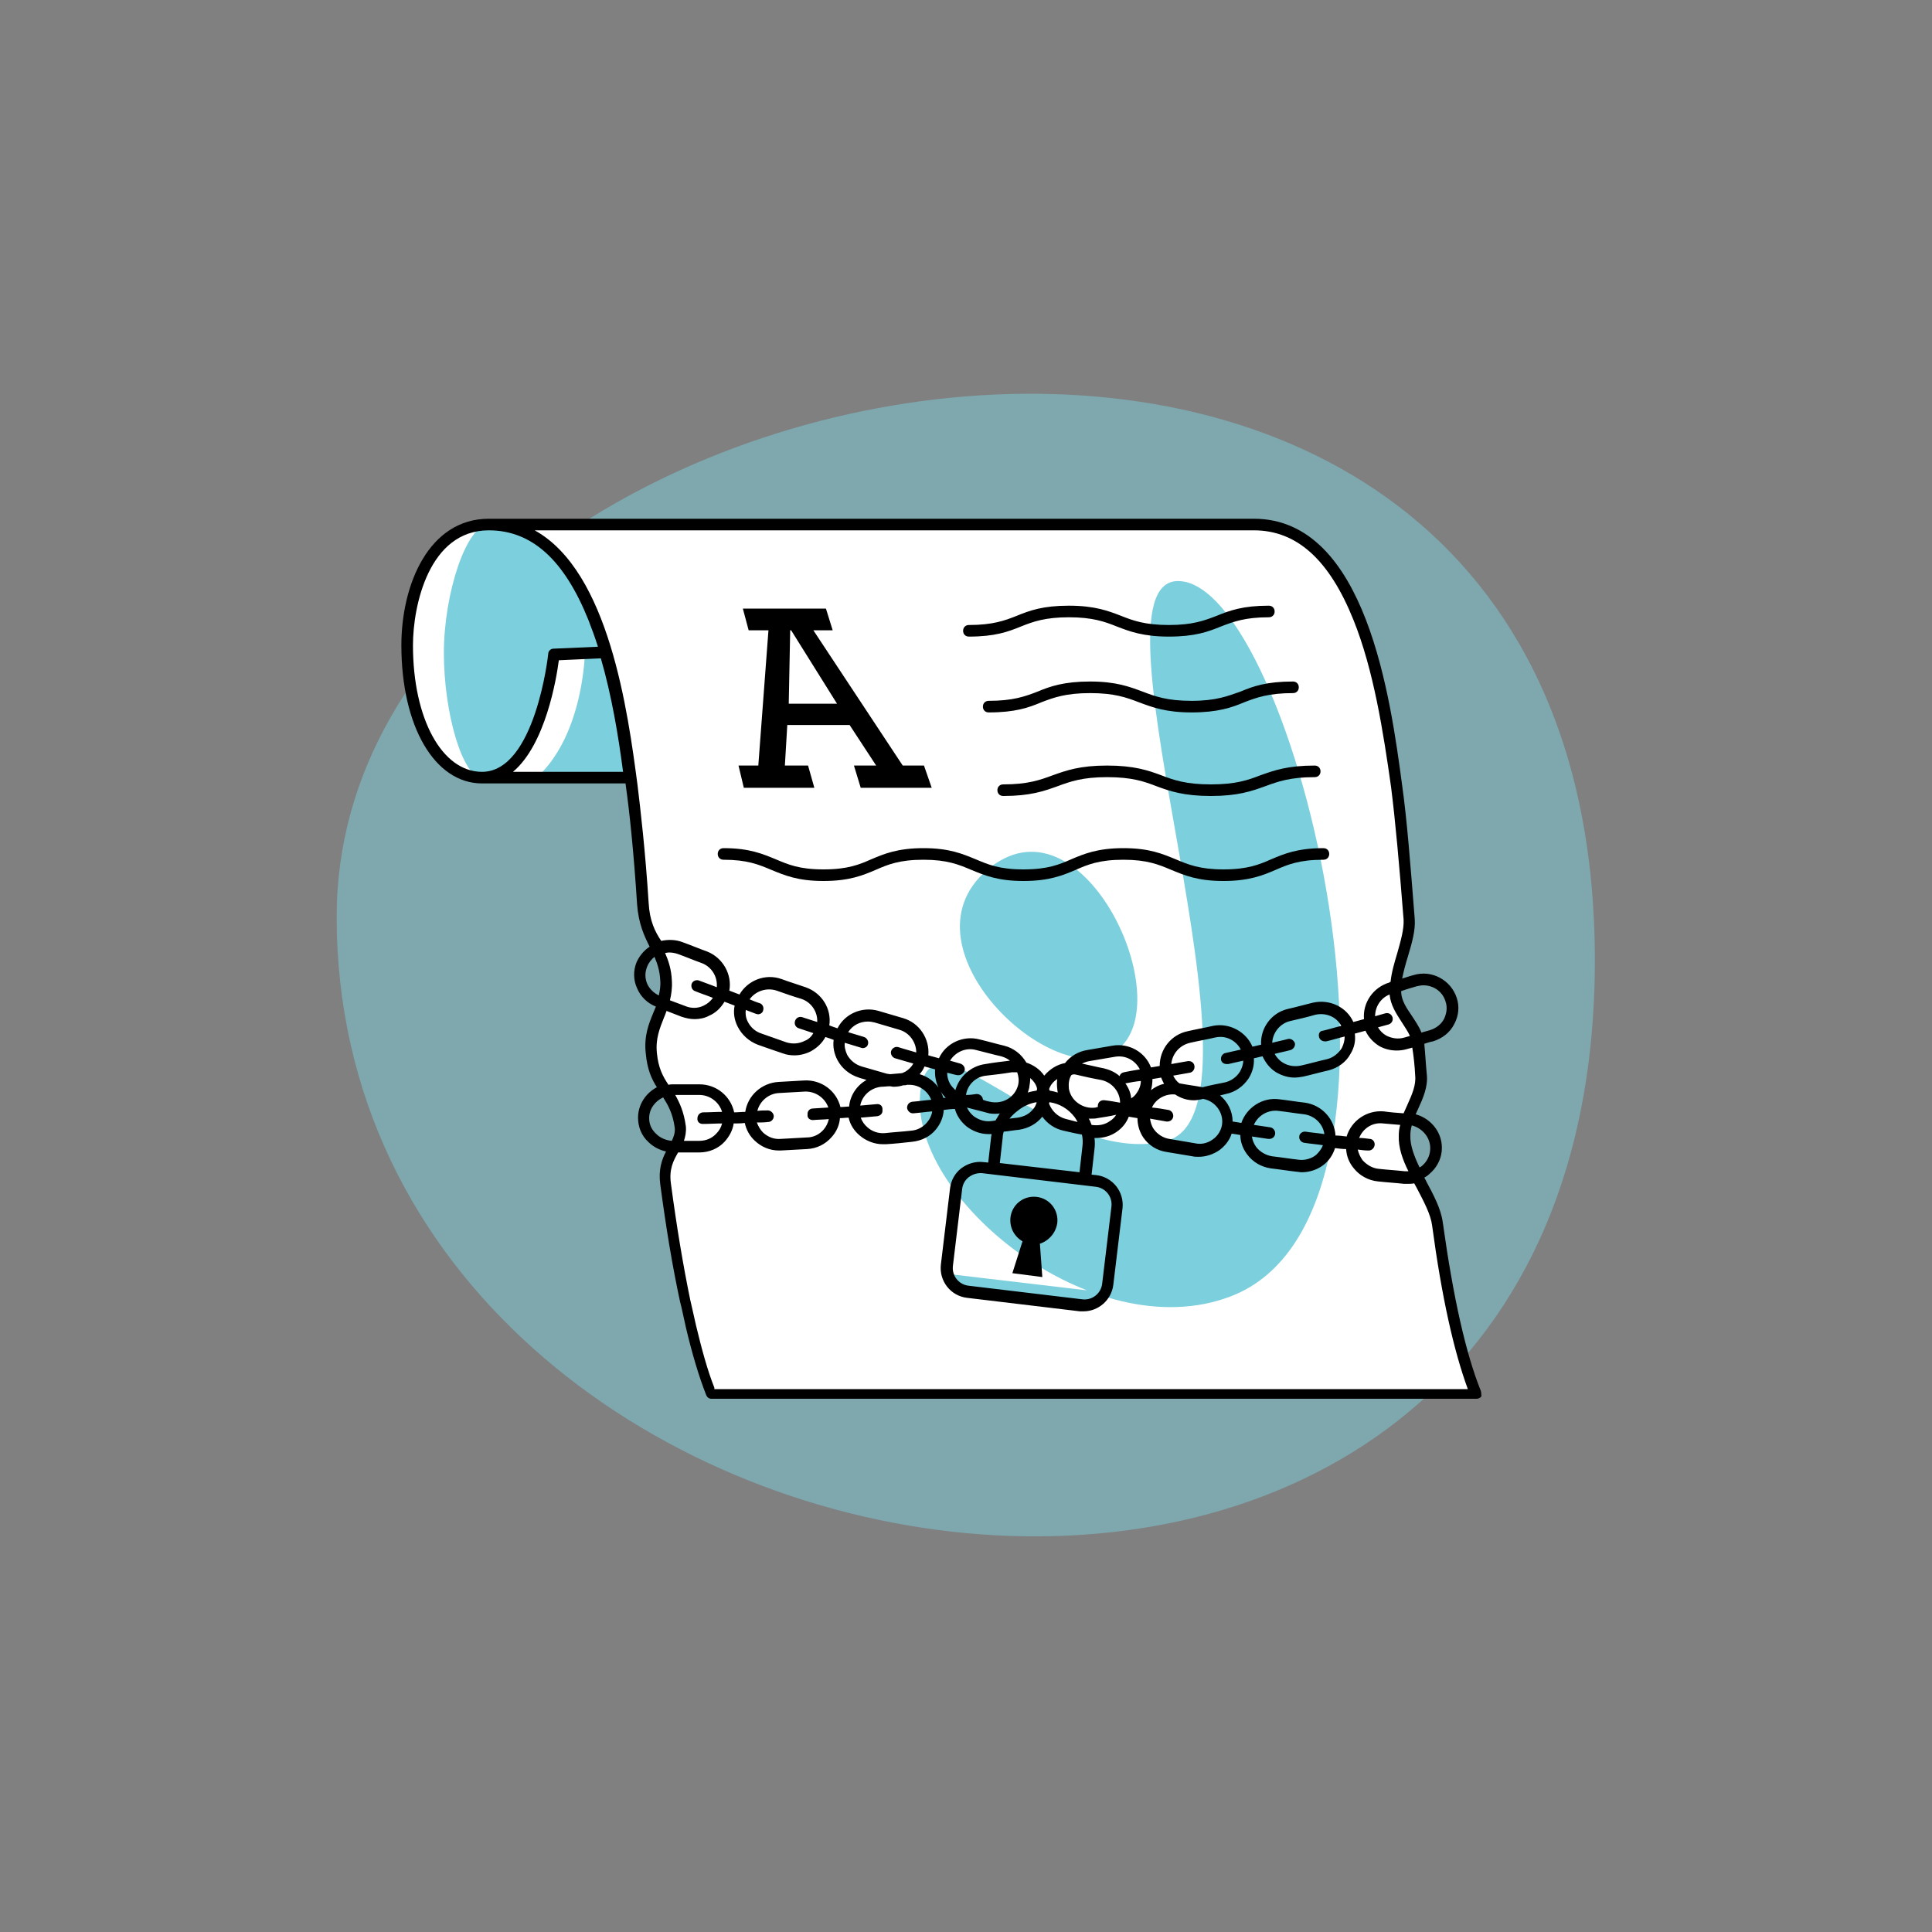 <?xml version="1.0" encoding="utf-8"?>
<!-- Generator: Adobe Illustrator 21.0.0, SVG Export Plug-In . SVG Version: 6.00 Build 0)  -->
<svg version="1.1" id="Layer_1" xmlns="http://www.w3.org/2000/svg" xmlns:xlink="http://www.w3.org/1999/xlink" x="0px" y="0px"
	 viewBox="0 0 400 400" style="enable-background:new 0 0 400 400;" xml:space="preserve">
<rect x="0" y="0" width="400" height="400" fill="#808080" stroke="none"/>
<style type="text/css">
	.st0{opacity:0.5;fill:#7CCFDD;}
	.st1{fill:#FFFFFF;}
	.st2{fill:#7CCFDD;}
</style>
<g>
	<path class="st0" d="M69.7,189.8c0,148.7,260.5,188.6,260.5,9S69.7,70.1,69.7,189.8z"/>
	<path class="st1" d="M297.5,253.2c-0.8-5.7-6.9-12.2-6.8-18.2c0.1-4.4,3.9-8.1,3.5-12.4c-0.2-2-0.3-4.1-0.5-6.1
		c-0.3-4.2-4.5-6.9-4.8-11c-0.4-4.7,3.2-10.8,2.8-15.2c-0.8-10.7-1.6-20.2-2.6-27.6c-2.8-20.8-8.3-54.2-29.5-54.2H139.7h-38.5
		c-12.8,0-16.9,15-16.9,25c0,16,6.4,27.4,15.5,27.4h30.7c0.1,0.6,0.2,1.2,0.2,1.7c0.9,6.6,1.7,14.9,2.3,24.3
		c0.5,7.8,4.6,9.6,4.9,15.9c0.3,6-3.7,8.7-3.1,15.1c0.7,7.7,5,7.6,6,15.3c0.5,3.8-3.9,5.7-3.1,11.8c1.1,7.9,2.4,16,4.1,24.2
		c0.4,1.8,0.7,3.6,1.1,5.3c1.2,5.2,2.6,9.9,4.2,13.8h158.4C302,279.8,299.4,267.3,297.5,253.2z"/>
	<path class="st2" d="M101.2,108.6c-4.6,0-9.3,14.2-9.3,26.6c0,12.5,3.9,25.8,7.9,25.8s13.3-6.5,14.8-25.2l10.8-0.6
		C125.3,135.2,119.3,108.6,101.2,108.6z"/>
	<path class="st2" d="M121.1,135c0,0-0.2,17.1-10,26h19.4l-5.2-25.8L121.1,135z"/>
	<path class="st2" d="M228.5,244.5L226,266c-0.1,0.7-0.7,1.2-1.4,1.1l-28.8-3.4l-0.1,0.8c-0.2,1.3,0.8,2.5,2.1,2.6l28.4,3.3
		c1.5,0.2,2.8-0.9,3-2.3l2.4-20.4c0.2-1.5-0.9-2.8-2.4-3L228.5,244.5z"/>
	<path class="st2" d="M215.7,232.3c1.9,0,3.6,1,4.6,2.5c-0.8-2.6-3.2-4.6-6.1-4.6c-3.5,0-6.4,2.9-6.4,6.4v8.9h2.4v-7.6
		C210.1,234.8,212.6,232.3,215.7,232.3z"/>
	<path class="st2" d="M190.6,225.6c-3,22.2,35.8,53.7,64.2,42.8c45-17.2,13-148.1-10.9-148.1c-20.4,0,21.7,110.4-2.7,116
		C218,241.6,193,207.8,190.6,225.6z"/>
	<path class="st2" d="M232,216.8c11.7-11-8.4-53.1-27.6-36.7S220,228.1,232,216.8z"/>
	<g>
		<path d="M155,130.5l-1.2-4.5H171l1.4,4.5h-4l18.5,28h4.4l1.6,4.6h-14.7l-1.4-4.6h4.6l-5.5-8.4H163l-0.5,8.4h4.8l1.3,4.6H154
			l-1.1-4.6h4.1l2.1-28H155z M163.3,145.7h10l-9.5-15.2h-0.2L163.3,145.7z"/>
	</g>
	<path d="M218.9,253.2c0.3-2.7-1.6-5.1-4.3-5.4c-2.7-0.3-5.1,1.6-5.4,4.3c-0.2,2.1,0.8,3.9,2.5,4.9l-2.1,6.6l3.1,0.4l3.1,0.4
		l-0.5-6.9C217.1,256.9,218.6,255.3,218.9,253.2z"/>
	<g>
		<path d="M306.6,288c-3.1-7.7-5.7-19.2-7.9-35c-0.4-2.8-1.9-5.6-3.4-8.4c-0.1-0.3-0.3-0.5-0.4-0.8c0.4-0.2,0.8-0.5,1.1-0.8
			c1.4-1.2,2.3-2.8,2.5-4.7c0,0,0-0.1,0-0.1c0.3-3.5-2.1-6.6-5.4-7.5c0.2-0.4,0.3-0.7,0.5-1.1c1-2.2,2.1-4.6,1.8-7.2
			c-0.2-2-0.3-4.1-0.5-6.1c0-0.1,0-0.2,0-0.2c0.6-0.2,1.2-0.4,1.8-0.5c1.9-0.6,3.5-1.8,4.4-3.6c0.9-1.7,1.1-3.6,0.5-5.4c0,0,0,0,0,0
			c-1.2-3.7-5.2-5.9-9-4.7c-0.8,0.2-1.6,0.5-2.3,0.7c0.3-1.5,0.7-3,1.2-4.6c0.8-2.7,1.6-5.4,1.4-7.8c-0.9-11.4-1.6-20.5-2.6-27.6
			c-2.4-17.9-7.4-55.2-30.7-55.2H101.2c-12.4,0-18.1,13.6-18.1,26.2c0,16.8,6.9,28.6,16.7,28.6h29.7c0,0.2,0.1,0.5,0.1,0.7
			c0.7,5,1.6,13.3,2.3,24.3c0.3,4.1,1.5,6.6,2.6,8.8c-1.2,0.8-2.1,1.9-2.7,3.2c-0.7,1.7-0.7,3.7,0.1,5.4c0.7,1.7,2.1,3.1,3.9,3.8
			c-0.2,0.4-0.3,0.8-0.5,1.2c-1,2.4-2,4.9-1.6,8.5c0.3,3.3,1.2,5.3,2.3,7c-2.3,1.2-3.9,3.6-3.9,6.3c0,1.9,0.7,3.7,2.1,5
			c1,1,2.3,1.7,3.7,2c-0.9,1.7-1.6,3.8-1.2,6.8c1.2,9,2.5,16.9,4.1,24.3l0.3,1.2c0.3,1.4,0.6,2.8,0.9,4.1c1.3,5.5,2.7,10.2,4.2,14
			c0.2,0.5,0.6,0.8,1.1,0.8h158.4c0.4,0,0.8-0.2,1-0.5C306.7,288.8,306.7,288.4,306.6,288z M296.1,238.1
			C296.1,238.1,296.1,238.1,296.1,238.1c-0.1,1.3-0.7,2.4-1.6,3.2c-0.2,0.2-0.4,0.3-0.6,0.4c-1.1-2.3-2-4.6-1.9-6.7
			c0-0.7,0.1-1.3,0.3-2C294.6,233.6,296.3,235.7,296.1,238.1z M283.6,235.8c-0.7-0.1-1.5-0.2-2.2-0.2c0.8-2,2.8-3.3,5-3
			c1.2,0.1,2.3,0.2,3.5,0.3c-0.2,0.7-0.3,1.4-0.3,2.2c-0.1,2.5,0.8,5,2,7.4c-0.2,0-0.4,0-0.7,0c-1.8-0.2-3.6-0.3-5.4-0.5
			c-1.3-0.1-2.5-0.8-3.4-1.8c-0.5-0.7-0.8-1.4-1-2.2c0.7,0.1,1.5,0.2,2.2,0.2c0,0,0.1,0,0.1,0c0.6,0,1.1-0.5,1.2-1.1
			C284.7,236.4,284.2,235.8,283.6,235.8z M293,222.7c0.2,2-0.7,4-1.6,6c-0.3,0.6-0.5,1.2-0.8,1.8c-1.4-0.1-2.7-0.2-4.1-0.4
			c-3.5-0.3-6.7,1.9-7.7,5.2c-0.8-0.1-1.5-0.2-2.3-0.2c-0.2-3.4-2.8-6.3-6.3-6.8c-1.8-0.2-3.5-0.5-5.3-0.7c-3.5-0.5-6.8,1.7-7.9,4.9
			c-0.5-0.1-1.1-0.2-1.8-0.3c0-2.1-1-4.1-2.6-5.4c0.4-0.1,0.8-0.2,1.2-0.3c2-0.4,3.6-1.6,4.7-3.2c0.8-1.3,1.2-2.7,1.1-4.2
			c0.6-0.1,1.2-0.3,1.8-0.4c0.6,1.3,1.5,2.5,2.8,3.3c1.2,0.7,2.5,1.1,3.8,1.1c0.6,0,1.2-0.1,1.8-0.2c1.8-0.4,3.5-0.9,5.3-1.3
			c1.9-0.5,3.6-1.7,4.5-3.4c0.8-1.3,1.1-2.7,0.9-4.2c0.7-0.2,1.5-0.4,2.2-0.6c0.6,1.3,1.6,2.4,2.9,3.2c1.1,0.6,2.3,0.9,3.6,0.9
			c0.7,0,1.4-0.1,2.1-0.3c0.4-0.1,0.7-0.2,1.1-0.3C292.7,218.8,292.9,220.7,293,222.7z M270,236.6c1.3,0.2,2.6,0.3,3.9,0.5
			c-0.3,0.8-0.8,1.4-1.4,2c-1,0.8-2.4,1.2-3.7,1c-1.8-0.2-3.6-0.5-5.4-0.7c-1.3-0.2-2.5-0.9-3.3-1.9c-0.5-0.7-0.8-1.4-0.9-2.2
			c0.2,0,0.5,0.1,0.7,0.1l2.7,0.4c0.1,0,0.1,0,0.2,0c0.6,0,1.1-0.4,1.2-1c0.1-0.7-0.4-1.3-1-1.4l-2.7-0.4c-0.2,0-0.5-0.1-0.7-0.1
			c0.8-1.9,2.9-3.2,5.1-2.9c1.8,0.2,3.5,0.5,5.3,0.7c2.2,0.3,3.9,2,4.2,4.1c-1.3-0.2-2.6-0.3-3.9-0.5c-0.6-0.1-1.3,0.4-1.3,1
			C268.9,235.9,269.4,236.5,270,236.6z M226,232.9c-0.2-0.5-0.3-0.9-0.6-1.3c0.2,0,0.4,0,0.6,0c0.4,0,0.8,0,1.2-0.1
			c1.3-0.2,2.6-0.4,3.9-0.7c-0.3,0.5-0.8,1-1.3,1.3C228.7,232.9,227.4,233.1,226,232.9C226.1,232.9,226,232.9,226,232.9z
			 M200.6,266.2c-2.1-0.2-3.6-2.1-3.3-4.2l1.9-15.8c0.1-1,0.6-1.9,1.4-2.5c0.8-0.6,1.8-0.9,2.8-0.8l23.4,2.8
			c2.1,0.2,3.6,2.1,3.3,4.2l-1.9,15.8c-0.2,2.1-2.1,3.6-4.2,3.3h0L200.6,266.2z M181.5,228.6c-1.1,0.1-2.3,0.2-3.4,0.3
			c0.4-2.1,2.2-3.7,4.4-3.9c0.6,0,1.1-0.1,1.7-0.1c0.3,0,0.5,0.1,0.8,0.1c0.7,0,1.4-0.1,2-0.3c0.3,0,0.5,0,0.8-0.1
			c0.2,0,0.3,0,0.5,0c2,0,3.8,1.3,4.5,3.1c-1.3,0.1-2.6,0.3-3.9,0.4c-0.7,0.1-1.1,0.6-1.1,1.3c0.1,0.6,0.6,1.1,1.2,1.1
			c0,0,0.1,0,0.1,0c1.3-0.1,2.6-0.3,3.9-0.4c-0.1,0.8-0.5,1.6-1,2.2c-0.8,1-2,1.7-3.4,1.8c-1.8,0.2-3.6,0.3-5.4,0.5
			c-1.3,0.1-2.6-0.3-3.6-1.2c-0.6-0.5-1.1-1.2-1.4-2c1.1-0.1,2.3-0.2,3.4-0.3c0.7-0.1,1.2-0.6,1.1-1.3
			C182.8,229,182.2,228.5,181.5,228.6z M174.9,215.9c1.1,0.3,2.2,0.7,3.3,1c0.1,0,0.2,0.1,0.4,0.1c0.5,0,1-0.3,1.1-0.8
			c0.2-0.6-0.2-1.3-0.8-1.5c-1.1-0.3-2.2-0.7-3.3-1c0.9-1.4,2.4-2.2,4.1-2.2c0.5,0,1,0.1,1.4,0.2c1.7,0.5,3.4,1,5.1,1.5
			c2.1,0.6,3.5,2.6,3.5,4.7c-1.3-0.4-2.5-0.7-3.7-1.1c-0.6-0.2-1.3,0.2-1.5,0.8c-0.2,0.6,0.2,1.3,0.8,1.5c1.3,0.4,2.5,0.7,3.8,1.1
			c-0.4,0.7-1,1.3-1.7,1.7c-0.3,0.1-0.5,0.3-0.8,0.3c-0.8,0.1-1.5,0.1-2.3,0.2c-0.2,0-0.5-0.1-0.7-0.1c-1.7-0.5-3.5-1-5.2-1.5
			c-1.3-0.4-2.3-1.2-3-2.4C175,217.5,174.8,216.7,174.9,215.9z M195.3,227.3c-0.7-2.4-2.5-4.2-4.9-4.9c0.4-0.5,0.8-1,1-1.6
			c0.7,0.2,1.5,0.4,2.2,0.6c-0.1,1.4,0.2,2.9,0.9,4.2c0.4,0.6,0.8,1.2,1.3,1.7C195.7,227.3,195.5,227.3,195.3,227.3z M198.2,222.6
			c0.1,0,0.2,0,0.3,0c0.5,0,1-0.4,1.2-0.9c0.2-0.6-0.2-1.3-0.9-1.5c-0.7-0.2-1.4-0.4-2.1-0.6c1.1-1.8,3.3-2.8,5.4-2.2
			c1.7,0.4,3.4,0.9,5.2,1.3c0.7,0.2,1.3,0.5,1.8,0.9c-1.7,0.2-3.4,0.4-5.1,0.7c-3,0.4-5.4,2.6-6.2,5.4c-0.4-0.4-0.8-0.8-1.1-1.3
			c-0.4-0.7-0.6-1.5-0.6-2.3C196.7,222.2,197.5,222.5,198.2,222.6z M252.8,219.4c0.1,0.6,0.6,0.9,1.2,0.9c0.1,0,0.2,0,0.3,0
			c1-0.2,2.1-0.5,3.1-0.7c0,0.8-0.3,1.6-0.7,2.3c-0.7,1.1-1.8,1.9-3.1,2.2c-1.5,0.3-3.1,0.6-4.6,1c-1.6-0.3-3.2-0.5-4.8-0.8
			c-0.6-0.4-1-1-1.3-1.6c1.1-0.2,2.3-0.4,3.4-0.6c0.7-0.1,1.1-0.8,1-1.4c-0.1-0.7-0.7-1.1-1.4-1c-1.1,0.2-2.3,0.4-3.4,0.6
			c0.2-2.1,1.7-3.9,3.9-4.4c1.7-0.4,3.5-0.7,5.2-1.1c2.2-0.5,4.3,0.6,5.3,2.5c-1,0.2-2.1,0.5-3.1,0.7
			C253.1,218.1,252.7,218.8,252.8,219.4z M240.4,223.1c0.2,0.5,0.4,0.9,0.6,1.3c-1,0.2-1.9,0.7-2.7,1.3c0.2-0.7,0.3-1.5,0.3-2.3
			C239.3,223.3,239.8,223.2,240.4,223.1z M235.4,226.2c-0.3,0.5-0.7,0.9-1.2,1.2c-0.1-1.1-0.5-2.1-1.2-3.1c1.1-0.2,2.1-0.4,3.2-0.5
			C236.2,224.6,235.9,225.5,235.4,226.2z M232.7,222c-0.5,0.1-0.8,0.4-0.9,0.8c-0.9-0.8-2-1.3-3.2-1.6c-1.6-0.3-3.1-0.7-4.6-1
			c0.5-0.2,0.9-0.4,1.5-0.5c1.8-0.3,3.5-0.6,5.3-0.9c2.2-0.4,4.2,0.7,5.2,2.6C234.7,221.6,233.7,221.8,232.7,222z M222.8,222.5
			c1.7,0.4,3.5,0.8,5.2,1.1c2.3,0.5,3.9,2.5,3.9,4.7c-1.1-0.2-2.2-0.4-3.2-0.5c-0.7-0.1-1.3,0.3-1.4,1c0,0.1,0,0.2,0,0.4
			c-0.1,0-0.3,0-0.4,0.1c-1.3,0.2-2.6-0.1-3.7-0.9c-1-0.7-1.7-1.8-1.9-3c0,0,0,0,0,0c-0.1-1,0-2,0.5-2.8
			C222.1,222.4,222.4,222.4,222.8,222.5z M218.9,225.5C218.9,225.5,218.9,225.5,218.9,225.5c0,0.3,0.1,0.5,0.1,0.7
			c-0.6-0.2-1.1-0.3-1.7-0.4c0,0,0,0,0,0c0,0,0,0,0,0c0-0.1,0-0.2-0.1-0.3c0.3-0.9,0.9-1.6,1.7-2.1
			C218.8,224,218.8,224.7,218.9,225.5z M210.8,229.9c1.1-0.9,2.5-1.5,3.8-1.7c0,0.1,0,0.2,0,0.2c-0.2,0.4-0.3,0.8-0.6,1.1
			c-0.8,1.1-2,1.7-3.3,1.9c-0.6,0.1-1.1,0.1-1.7,0.2C209.5,231,210.1,230.4,210.8,229.9z M214.7,225.5
			C214.7,225.5,214.7,225.5,214.7,225.5c0,0.1,0,0.2-0.1,0.3c-0.6,0.1-1.2,0.2-1.8,0.4c0.1-0.3,0.2-0.7,0.3-1c0,0,0,0,0-0.1
			c0.1-0.6,0.2-1.3,0.2-1.9c0.7,0.6,1.2,1.3,1.4,2.1C214.7,225.4,214.7,225.4,214.7,225.5z M210.8,224.6
			C210.8,224.6,210.8,224.6,210.8,224.6c-0.3,1.2-1,2.2-2.1,2.9c-1.1,0.7-2.5,0.9-3.8,0.6c-0.5-0.1-0.9-0.2-1.4-0.4c0,0,0,0,0-0.1
			c-0.1-0.7-0.7-1.1-1.3-1.1c-0.7,0.1-1.4,0.2-2.1,0.2c0,0,0,0-0.1,0c0.3-2.1,2-3.8,4.2-4c1.8-0.2,3.5-0.4,5.3-0.7
			c0.2,0,0.4,0,0.6,0c0.2,0,0.4,0,0.5,0C210.9,222.9,211,223.7,210.8,224.6z M204.4,230.4c0.6,0.2,1.2,0.2,1.8,0.2
			c0.3,0,0.5,0,0.8-0.1c-0.3,0.5-0.6,1-0.9,1.5c-0.3,0-0.5,0.1-0.8,0.1c-1.3,0.2-2.6-0.2-3.7-1c-0.6-0.5-1.1-1.1-1.4-1.8
			C201.6,229.7,203,230,204.4,230.4z M207,240.8l0.6-5.3c0-0.4,0.1-0.8,0.2-1.2c1.1-0.1,2.1-0.3,3.2-0.4c1.9-0.3,3.6-1.2,4.8-2.7
			c1.1,1.5,2.6,2.5,4.4,2.9c1.3,0.3,2.6,0.6,3.8,0.8c0.2,0.8,0.2,1.7,0.1,2.5l-0.6,5.3L207,240.8z M220.8,231.7
			c-1.3-0.3-2.4-1.1-3.1-2.2c-0.2-0.3-0.4-0.7-0.5-1c0-0.1,0-0.2,0.1-0.3c2.1,0.3,3.9,1.4,5.2,3.1c0.2,0.3,0.4,0.6,0.6,1
			C222.3,232.1,221.6,231.9,220.8,231.7z M241.5,232.2c0.1,0,0.1,0,0.2,0c0.6,0,1.1-0.4,1.2-1c0.1-0.7-0.4-1.3-1-1.4
			c-1.1-0.2-2.3-0.4-3.4-0.5c0.8-1.8,2.8-2.9,4.8-2.7c1.2,0.8,2.5,1.2,3.9,1.2c0.5,0,1-0.1,1.5-0.2c0.1,0,0.2,0,0.3-0.1
			c2.6,0.4,4.4,2.9,4,5.4c0,0,0,0,0,0c-0.2,1.2-0.9,2.3-1.9,3c-1.1,0.8-2.4,1.1-3.7,0.8c-1.8-0.3-3.6-0.6-5.3-0.9
			c-1.3-0.2-2.5-1-3.2-2c-0.5-0.7-0.7-1.5-0.8-2.2C239.2,231.8,240.3,232,241.5,232.2z M273.1,214.7c0.1,0.5,0.6,0.9,1.2,0.9
			c0.1,0,0.2,0,0.3,0c1.3-0.3,2.5-0.7,3.8-1c0,0.8-0.2,1.6-0.6,2.4c-0.7,1.1-1.8,2-3.1,2.3c-1.8,0.4-3.5,0.9-5.3,1.3
			c-1.3,0.3-2.7,0.1-3.8-0.6c-0.7-0.4-1.3-1.1-1.7-1.8c1.1-0.3,2.2-0.5,3.3-0.8c0.6-0.2,1-0.8,0.9-1.4c-0.2-0.6-0.8-1-1.4-0.9
			c-1.1,0.3-2.2,0.5-3.3,0.8c0.1-2.1,1.6-4,3.7-4.5c1.7-0.4,3.5-0.8,5.2-1.3c2.2-0.5,4.4,0.4,5.4,2.3c-1.3,0.3-2.5,0.7-3.8,1
			C273.3,213.4,272.9,214,273.1,214.7z M287.7,205.9c0.2,2.2,1.4,4,2.5,5.7c0.6,1,1.3,1.9,1.7,2.9c-0.4,0.1-0.8,0.2-1.1,0.3
			c-1.3,0.4-2.6,0.2-3.8-0.4c-0.7-0.4-1.3-1-1.7-1.7c0.7-0.2,1.5-0.4,2.2-0.6c0.6-0.2,1-0.8,0.8-1.5c-0.2-0.6-0.8-1-1.5-0.8
			c-0.7,0.2-1.4,0.4-2.1,0.6C284.7,208.4,285.9,206.6,287.7,205.9z M293.3,204.2c0.5-0.1,0.9-0.2,1.4-0.2c2.1,0,4,1.3,4.6,3.4l0,0
			c0.4,1.2,0.2,2.4-0.3,3.5c-0.6,1.2-1.7,2-3,2.4c-0.6,0.2-1.2,0.3-1.7,0.5c-0.5-1.3-1.3-2.4-2-3.5c-1.1-1.6-2.1-3.1-2.2-4.8
			c0-0.1,0-0.2,0-0.3C291.2,204.8,292.3,204.5,293.3,204.2z M85.5,133.6c0-8.2,3.3-23.8,15.7-23.8c8.9,0,15.6,6.1,20.6,18.5
			c0.7,1.8,1.4,3.7,2,5.6l-9.2,0.4c-0.6,0-1.1,0.5-1.1,1.1c0,0.2-2.7,24.4-13.7,24.4C91.5,159.8,85.5,148.8,85.5,133.6z
			 M106.2,159.8c6.7-5.6,9-19.2,9.5-23.1l8.7-0.4c2.2,7.6,3.6,15.8,4.6,23.5H106.2z M134.3,187c-0.7-11-1.7-19.4-2.3-24.4
			c-2-15.2-5.9-44.3-21.3-52.8h148.9c8.9,0,15.6,6.1,20.6,18.5c4.2,10.4,6.2,23.3,7.8,34.6c0.9,7.1,1.7,16.1,2.6,27.5
			c0.1,2-0.6,4.4-1.3,6.9c-0.6,2-1.2,4-1.4,6c-0.1,0-0.2,0-0.2,0.1c-3.4,1-5.6,4.2-5.3,7.6c-0.7,0.2-1.5,0.4-2.2,0.6
			c-1.4-3.1-4.9-4.8-8.4-4c-1.7,0.4-3.4,0.9-5.2,1.3c-3.4,0.8-5.7,4-5.5,7.4c-0.6,0.1-1.2,0.3-1.8,0.4c-1.3-3.1-4.8-5-8.2-4.3
			c-1.7,0.4-3.5,0.7-5.2,1.1c-3.4,0.7-5.8,3.7-5.8,7.2c-0.6,0.1-1.2,0.2-1.8,0.3c-1.2-3.2-4.6-5.1-8-4.5c-1.7,0.3-3.5,0.6-5.2,0.9
			c-1.9,0.3-3.5,1.3-4.6,2.7c-1.7,0.3-3.2,1.3-4.3,2.6c-0.9-1.3-2.2-2.2-3.7-2.7c-1-1.7-2.6-3-4.6-3.5c-1.7-0.4-3.4-0.9-5.1-1.3
			c-3.4-0.9-7,0.8-8.4,3.9c-0.7-0.2-1.5-0.4-2.2-0.6c0.3-3.4-1.8-6.7-5.2-7.7c-1.7-0.5-3.4-1-5.1-1.5c-3.4-1-7,0.6-8.5,3.6
			c-0.6-0.2-1.2-0.4-1.7-0.6c0.5-3.4-1.5-6.7-4.9-7.9c-1.7-0.6-3.4-1.1-5-1.7c-3.4-1.2-7,0.3-8.7,3.2c-0.7-0.3-1.4-0.5-2.1-0.8
			c0.6-3.3-1.3-6.8-4.6-8.1c-1.7-0.6-3.3-1.3-5-1.9c-1.5-0.6-3.1-0.6-4.5-0.3C135.6,192.9,134.5,190.6,134.3,187z M166.1,210.6
			c-0.6-0.2-1.3,0.1-1.5,0.8c-0.2,0.6,0.1,1.3,0.8,1.5c1,0.3,2,0.7,3,1c-0.4,0.7-1,1.3-1.8,1.6c-1.2,0.6-2.5,0.7-3.8,0.3
			c-1.7-0.6-3.4-1.2-5.1-1.8c-1.3-0.4-2.3-1.3-2.9-2.5c-0.4-0.8-0.5-1.6-0.4-2.4c0.7,0.3,1.4,0.5,2.1,0.8c0.1,0,0.3,0.1,0.4,0.1
			c0.5,0,1-0.3,1.1-0.8c0.2-0.6-0.1-1.3-0.7-1.5c-0.7-0.2-1.4-0.5-2.1-0.8c1.2-1.7,3.5-2.5,5.6-1.8c1.7,0.6,3.4,1.2,5.1,1.7
			c2.1,0.7,3.4,2.7,3.3,4.8C168.2,211.3,167.1,210.9,166.1,210.6z M144.7,203c-0.6-0.2-1.3,0.1-1.5,0.7c-0.2,0.6,0.1,1.3,0.7,1.5
			c1.2,0.5,2.5,0.9,3.7,1.4c-0.5,0.7-1.1,1.2-1.9,1.6c-1.2,0.6-2.6,0.6-3.8,0.1c-1.1-0.4-2.1-0.8-3.2-1.2c0.3-1.2,0.5-2.6,0.4-4.1
			c-0.1-2.3-0.7-4.1-1.4-5.7c0.2,0,0.5-0.1,0.8-0.1c0.6,0,1.2,0.1,1.8,0.3c1.7,0.6,3.3,1.3,5,1.9c2.1,0.8,3.3,2.9,3.1,5
			C147.2,203.9,146,203.5,144.7,203z M134,203.7c-0.5-1.2-0.5-2.4,0-3.6c0.3-0.8,0.9-1.5,1.5-2c0.6,1.4,1.1,2.9,1.2,4.9
			c0.1,1.1-0.1,2.2-0.3,3.1C135.4,205.6,134.5,204.8,134,203.7z M136,218c-0.3-3,0.6-5.1,1.5-7.4c0.2-0.4,0.3-0.8,0.5-1.3
			c1,0.4,2.1,0.8,3.1,1.2c0.9,0.3,1.8,0.5,2.7,0.5c1,0,2.1-0.2,3-0.7c1.4-0.6,2.4-1.6,3.2-2.9c0.7,0.3,1.4,0.5,2.1,0.8
			c-0.3,1.4-0.1,2.9,0.6,4.3c0.9,1.8,2.4,3.1,4.2,3.8c1.7,0.6,3.4,1.2,5.2,1.8c0.8,0.3,1.6,0.4,2.4,0.4c1.1,0,2.3-0.3,3.3-0.8
			c1.3-0.7,2.4-1.7,3.1-3c0.6,0.2,1.2,0.4,1.7,0.6c-0.2,1.4,0.1,2.9,0.8,4.2c0.9,1.7,2.5,3,4.4,3.6c0.5,0.2,1.1,0.3,1.6,0.5
			c-2,1.1-3.4,3.2-3.6,5.5c-0.6,0-1.2,0.1-1.8,0.1c-0.8-3.3-3.9-5.7-7.5-5.5c-1.8,0.1-3.5,0.2-5.3,0.3c-3.5,0.2-6.4,2.8-6.9,6.2
			c-0.8,0-1.5,0.1-2.3,0.1c-0.7-3.3-3.6-5.8-7.2-5.8c0,0-0.1,0-0.1,0c-1.8,0-3.6,0-5.3,0c-0.3,0-0.7,0-1,0.1
			C137.2,222.8,136.3,221.1,136,218z M168.3,231.9C168.3,231.9,168.3,231.9,168.3,231.9c1.1-0.1,2.2-0.1,3.3-0.2
			c-0.2,0.8-0.5,1.5-1.1,2.2c-0.9,1-2.1,1.6-3.5,1.6c-1.8,0.1-3.6,0.2-5.4,0.3c-1.4,0.1-2.6-0.4-3.6-1.3c-0.6-0.6-1-1.3-1.3-2.1
			c0.8,0,1.5,0,2.3-0.1c0.7,0,1.2-0.6,1.2-1.2s-0.6-1.2-1.2-1.2c-0.7,0-1.5,0-2.2,0.1c0.5-2,2.3-3.6,4.5-3.7
			c1.8-0.1,3.6-0.2,5.3-0.3c2.2-0.1,4.2,1.3,4.9,3.3c-1.1,0.1-2.1,0.1-3.2,0.2c-0.7,0-1.2,0.6-1.1,1.3
			C167.1,231.4,167.6,231.9,168.3,231.9z M145.5,232.7C145.5,232.7,145.5,232.7,145.5,232.7c1.3,0,2.6-0.1,4-0.1
			c-0.2,0.8-0.6,1.5-1.2,2.1c-0.9,1-2.2,1.5-3.5,1.5c-1.1,0-2.1,0-3.2,0c0.3-0.9,0.5-1.9,0.4-3c-0.4-3-1.3-4.9-2.2-6.5
			c1.6,0,3.2,0,4.9,0c0,0,0,0,0.1,0c2.2,0,4.1,1.5,4.7,3.5c-1.3,0-2.6,0.1-3.9,0.1c-0.7,0-1.2,0.6-1.2,1.2
			C144.3,232.2,144.8,232.7,145.5,232.7z M134.4,231.5c0-1.9,1.2-3.5,2.9-4.3c1,1.6,2,3.3,2.4,6.3c0.1,1-0.2,1.8-0.6,2.7
			c-1.2-0.1-2.4-0.6-3.2-1.4C134.9,233.9,134.4,232.8,134.4,231.5z M147.9,287.3c-1.4-3.5-2.6-7.9-3.8-12.9c-0.3-1.3-0.6-2.7-0.9-4
			l-0.3-1.3c-1.5-7.3-2.8-15.1-4-24.1c-0.4-2.9,0.5-4.7,1.5-6.4c1.5,0,3,0,4.4,0c2,0,3.9-0.8,5.2-2.2c1-1.1,1.7-2.4,1.9-3.8
			c0.8,0,1.5,0,2.3-0.1c0.3,1.4,1,2.7,2.1,3.7c1.4,1.3,3.1,2,5,2c0.1,0,0.2,0,0.3,0c1.8-0.1,3.6-0.2,5.5-0.3c2-0.1,3.8-1,5.1-2.5
			c1-1.1,1.6-2.5,1.7-3.9c0.6,0,1.2-0.1,1.8-0.1c0.3,1.4,1.1,2.7,2.3,3.7c1.3,1.1,3,1.8,4.8,1.8c0.2,0,0.4,0,0.6,0
			c1.8-0.1,3.6-0.3,5.4-0.5c2-0.2,3.8-1.1,5-2.6c0.9-1.1,1.5-2.5,1.6-4c0.8-0.1,1.5-0.2,2.3-0.2c0.4,1.4,1.2,2.6,2.4,3.6
			c1.3,1,2.9,1.6,4.5,1.6c0.2,0,0.4,0,0.7,0c0,0.2-0.1,0.4-0.1,0.6l-0.6,5.3l-1-0.1c-1.6-0.2-3.3,0.3-4.6,1.3
			c-1.3,1-2.1,2.5-2.3,4.1l-1.9,15.8c-0.4,3.4,2,6.5,5.4,6.9l23.4,2.8h0c0.2,0,0.5,0,0.7,0c3.1,0,5.8-2.3,6.2-5.5l1.9-15.8
			c0.4-3.4-2-6.5-5.4-6.9l-1-0.1l0.6-5.3c0.1-0.8,0.1-1.6,0-2.3c0.2,0,0.4,0,0.5,0c1.4,0,2.8-0.4,4-1.2c1.2-0.8,2.1-1.9,2.6-3.2
			c0.6,0.1,1.2,0.2,1.8,0.3c0,1.4,0.4,2.8,1.2,4c1.1,1.6,2.8,2.7,4.8,3c1.8,0.3,3.6,0.6,5.4,0.9c0.4,0.1,0.8,0.1,1.3,0.1
			c1.5,0,3-0.5,4.3-1.4c1.2-0.9,2.1-2.1,2.5-3.4c0.7,0.1,1.3,0.2,1.8,0.3c0,1.4,0.5,2.8,1.4,4c1.2,1.6,2.9,2.6,4.9,2.9
			c1.8,0.2,3.6,0.5,5.4,0.7c0.3,0,0.6,0.1,1,0.1c1.6,0,3.2-0.5,4.5-1.5c1.2-0.9,2-2.2,2.4-3.5c0.8,0.1,1.5,0.2,2.3,0.2
			c0.1,1.5,0.6,2.8,1.6,4c1.2,1.5,3,2.5,5,2.7c1.8,0.2,3.6,0.3,5.4,0.5c0.2,0,0.4,0,0.7,0c0.5,0,0.9,0,1.4-0.1
			c0.2,0.4,0.4,0.7,0.6,1.1c1.4,2.7,2.8,5.3,3.1,7.6c2,14.9,4.5,26,7.4,33.9H147.9z"/>
		<path d="M200.6,131.8c5.4,0,8.1-1,10.8-2.1c2.5-1,5-1.9,9.9-1.9c4.9,0,7.4,0.9,9.9,1.9c2.6,1,5.4,2.1,10.8,2.1s8.1-1,10.8-2.1
			c2.6-1,5-1.9,9.9-1.9c0.7,0,1.2-0.5,1.2-1.2s-0.5-1.2-1.2-1.2c-5.4,0-8.1,1-10.8,2.1c-2.6,1-5,1.9-9.9,1.9s-7.4-0.9-9.9-1.9
			c-2.6-1-5.4-2.1-10.8-2.1s-8.1,1-10.8,2.1c-2.5,1-5,1.9-9.9,1.9c-0.7,0-1.2,0.5-1.2,1.2S199.9,131.8,200.6,131.8z"/>
		<path d="M246.7,145.1c-5,0-7.5-0.9-10.1-1.9c-2.7-1-5.5-2.1-10.9-2.1s-8.3,1-10.9,2.1c-2.6,1-5.1,1.9-10.1,1.9
			c-0.7,0-1.2,0.5-1.2,1.2s0.5,1.2,1.2,1.2c5.5,0,8.3-1,10.9-2.1c2.6-1,5.1-1.9,10.1-1.9s7.5,0.9,10.1,1.9c2.7,1,5.5,2.1,10.9,2.1
			s8.3-1,10.9-2.1c2.6-1,5.1-1.9,10.1-1.9c0.7,0,1.2-0.5,1.2-1.2s-0.5-1.2-1.2-1.2c-5.5,0-8.3,1-10.9,2.1
			C254.2,144.1,251.8,145.1,246.7,145.1z"/>
		<path d="M250.7,162.4c-5.2,0-7.7-0.9-10.3-1.9c-2.7-1-5.6-2-11.2-2s-8.4,1-11.2,2c-2.7,1-5.2,1.9-10.3,1.9c-0.7,0-1.2,0.5-1.2,1.2
			s0.5,1.2,1.2,1.2c5.6,0,8.4-1,11.2-2c2.7-1,5.2-1.9,10.3-1.9c5.2,0,7.7,0.9,10.3,1.9c2.7,1,5.6,2,11.2,2s8.4-1,11.2-2
			c2.7-1,5.2-1.9,10.3-1.9c0.7,0,1.2-0.5,1.2-1.2s-0.5-1.2-1.2-1.2c-5.6,0-8.4,1-11.2,2C258.4,161.5,255.9,162.4,250.7,162.4z"/>
		<path d="M149.8,178c4.9,0,7.3,1,9.9,2.1c2.7,1.1,5.4,2.3,10.8,2.3s8.2-1.2,10.8-2.3c2.5-1.1,4.9-2.1,9.9-2.1c4.9,0,7.3,1,9.9,2.1
			c2.7,1.1,5.4,2.3,10.8,2.3c5.4,0,8.2-1.2,10.8-2.3c2.5-1.1,4.9-2.1,9.9-2.1c4.9,0,7.3,1,9.9,2.1c2.7,1.1,5.4,2.3,10.8,2.3
			s8.2-1.2,10.8-2.3c2.5-1.1,4.9-2.1,9.9-2.1c0.7,0,1.2-0.5,1.2-1.2s-0.5-1.2-1.2-1.2c-5.4,0-8.2,1.2-10.8,2.3
			c-2.5,1.1-4.9,2.1-9.9,2.1c-4.9,0-7.3-1-9.9-2.1c-2.7-1.1-5.4-2.3-10.8-2.3c-5.4,0-8.2,1.2-10.8,2.3c-2.5,1.1-4.9,2.1-9.9,2.1
			s-7.3-1-9.9-2.1c-2.7-1.1-5.4-2.3-10.8-2.3c-5.4,0-8.2,1.2-10.8,2.3c-2.5,1.1-4.9,2.1-9.9,2.1s-7.3-1-9.9-2.1
			c-2.7-1.1-5.4-2.3-10.8-2.3c-0.7,0-1.2,0.5-1.2,1.2S149.1,178,149.8,178z"/>
	</g>
</g>
</svg>
